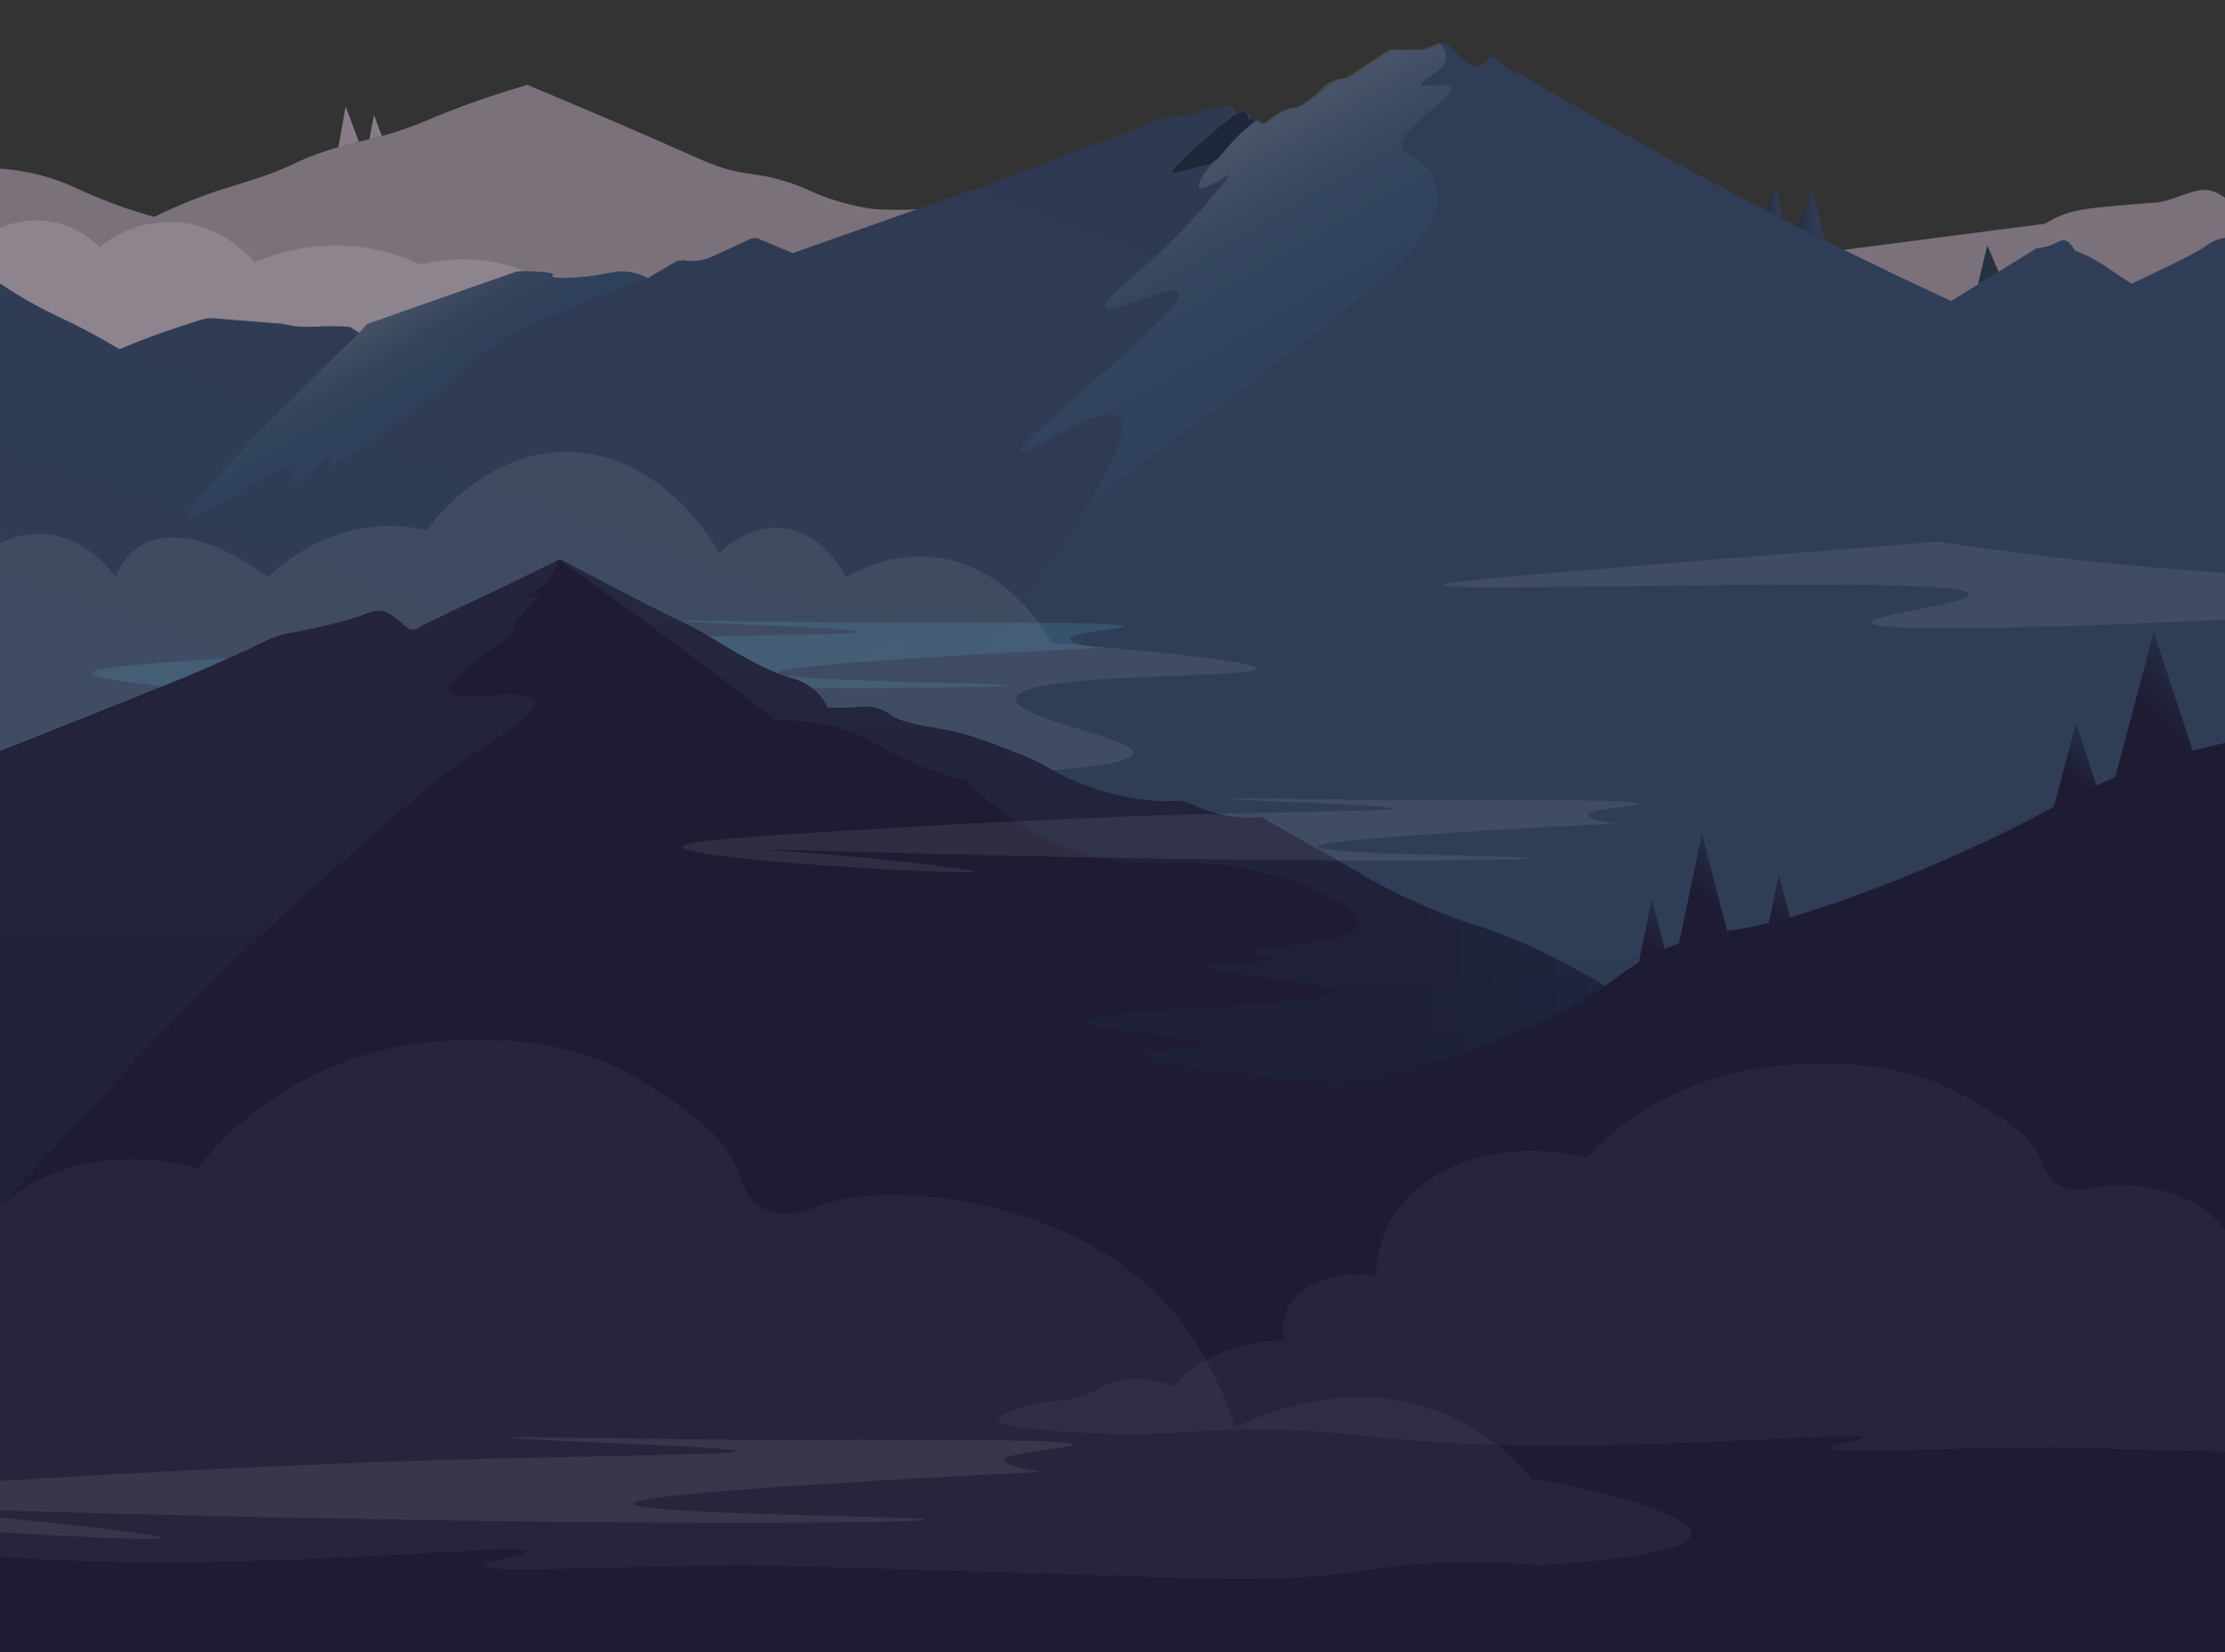 <svg id="Layer_1" data-name="Layer 1" xmlns="http://www.w3.org/2000/svg" xmlns:xlink="http://www.w3.org/1999/xlink" viewBox="0 0 838.94 622.94"><rect x="0" y="0" width="838.94" height="622.94" fill="#333333" stroke="none"/><defs><style>.cls-1,.cls-15{fill:#877c87;}.cls-1{opacity:0.85;}.cls-13,.cls-14,.cls-2{opacity:0.97;}.cls-2{fill:url(#linear-gradient);}.cls-16,.cls-24,.cls-3{fill:#fff;}.cls-12,.cls-3{opacity:0.14;}.cls-4{fill:url(#linear-gradient-2);}.cls-5{fill:url(#linear-gradient-3);}.cls-6{fill:url(#linear-gradient-4);}.cls-7{fill:url(#linear-gradient-5);}.cls-8{fill:url(#linear-gradient-6);}.cls-9{fill:url(#linear-gradient-7);}.cls-10{opacity:0.16;fill:url(#linear-gradient-8);}.cls-11{fill:#1e263a;}.cls-12{fill:url(#linear-gradient-9);}.cls-13{fill:url(#linear-gradient-10);}.cls-14{fill:url(#linear-gradient-11);}.cls-16{opacity:0.08;}.cls-17{fill:#4f9bb2;opacity:0.23;}.cls-18{fill:url(#linear-gradient-12);}.cls-19{opacity:0.15;fill:url(#linear-gradient-13);}.cls-20{opacity:0.1;fill:url(#linear-gradient-14);}.cls-21{fill:url(#linear-gradient-15);}.cls-22{fill:url(#linear-gradient-16);}.cls-23{fill:url(#linear-gradient-17);}.cls-24{opacity:0.04;}.cls-25{fill:#0b0a14;}</style><linearGradient id="linear-gradient" x1="7984.18" y1="706.9" x2="7991.16" y2="706.9" gradientTransform="matrix(-0.99, -0.16, -0.16, 0.99, 8748.52, 677.49)" gradientUnits="userSpaceOnUse"><stop offset="0" stop-color="#232e3f"/><stop offset="0.74" stop-color="#303d56"/></linearGradient><linearGradient id="linear-gradient-2" x1="418.94" y1="464.26" x2="418.94" y2="16.16" gradientUnits="userSpaceOnUse"><stop offset="0" stop-color="#232e3f"/><stop offset="0.24" stop-color="#303d56"/></linearGradient><linearGradient id="linear-gradient-3" x1="611.09" y1="367.94" x2="631.45" y2="347.57" gradientUnits="userSpaceOnUse"><stop offset="0.55" stop-color="#1e1b33"/><stop offset="1" stop-color="#232e45"/></linearGradient><linearGradient id="linear-gradient-4" x1="625.64" y1="353.76" x2="653.41" y2="325.99" xlink:href="#linear-gradient-3"/><linearGradient id="linear-gradient-5" x1="658.96" y1="358.71" x2="679.32" y2="338.35" xlink:href="#linear-gradient-3"/><linearGradient id="linear-gradient-6" x1="767.8" y1="309.81" x2="793.85" y2="283.76" xlink:href="#linear-gradient-3"/><linearGradient id="linear-gradient-7" x1="274.83" y1="-28.14" x2="103.74" y2="441.93" gradientUnits="userSpaceOnUse"><stop offset="0" stop-color="#2e3a52"/><stop offset="0.74" stop-color="#303d56"/></linearGradient><linearGradient id="linear-gradient-8" x1="492.04" y1="141.82" x2="445.63" y2="61.44" gradientUnits="userSpaceOnUse"><stop offset="0.21" stop-color="#335d7e"/><stop offset="0.63" stop-color="#567791"/><stop offset="1" stop-color="#d1d1d1"/></linearGradient><linearGradient id="linear-gradient-9" x1="160.59" y1="155.26" x2="140.65" y2="120.73" xlink:href="#linear-gradient-8"/><linearGradient id="linear-gradient-10" x1="677.8" y1="81.42" x2="688.01" y2="81.42" gradientTransform="matrix(1, 0, 0, 1, 0, 0)" xlink:href="#linear-gradient"/><linearGradient id="linear-gradient-11" x1="666.26" y1="76.4" x2="671.9" y2="76.4" gradientTransform="matrix(1, 0, 0, 1, 0, 0)" xlink:href="#linear-gradient"/><linearGradient id="linear-gradient-12" x1="-3.65" y1="356.74" x2="731.34" y2="356.74" gradientUnits="userSpaceOnUse"><stop offset="0.73" stop-color="#1e1b33"/><stop offset="0.86" stop-color="#20233b"/><stop offset="1" stop-color="#2b485e"/></linearGradient><linearGradient id="linear-gradient-13" x1="471.32" y1="462.41" x2="471.32" y2="210.74" gradientUnits="userSpaceOnUse"><stop offset="0.21" stop-color="#123251"/><stop offset="0.53" stop-color="#2c4c69"/><stop offset="1" stop-color="#567791"/></linearGradient><linearGradient id="linear-gradient-14" x1="103.97" y1="458.97" x2="103.97" y2="210.78" gradientUnits="userSpaceOnUse"><stop offset="0" stop-color="#335d7e"/><stop offset="1" stop-color="#5a7a93"/></linearGradient><linearGradient id="linear-gradient-15" x1="418.2" y1="279.77" x2="418.2" y2="512.89" gradientUnits="userSpaceOnUse"><stop offset="0" stop-color="#1e1c34"/><stop offset="1" stop-color="#1e1c34"/><stop offset="1" stop-color="#1e1d35"/><stop offset="1" stop-color="#1f1f37"/></linearGradient><linearGradient id="linear-gradient-16" x1="791.63" y1="289" x2="827.16" y2="253.48" xlink:href="#linear-gradient-3"/><linearGradient id="linear-gradient-17" x1="418.32" y1="452.77" x2="418.32" y2="1488.59" xlink:href="#linear-gradient-15"/></defs><title>layers-01</title><path class="cls-1" d="M-2.45,63.44a84.83,84.83,0,0,1,20.82,3.49c7.82,2.37,11.33,4.77,21.42,8.72a186.37,186.37,0,0,0,18.36,6.11A197.44,197.44,0,0,1,76.5,73.9c8.75-3.24,12.59-4,21.42-7,14-4.79,12.23-5.63,24.06-9.66,14.23-4.84,17.58-3.87,33.06-9.53,5.57-2,6.18-2.54,13.18-5.3,12.79-5,23.5-8.35,30.67-10.4,21.71,9.1,38.75,16.37,53,22.68,15,6.63,19.88,9.05,28.56,10.47,4.44,0.72,10.68,1.31,19,4.3,4.56,1.64,5.94,2.65,10.61,4.42a89.82,89.82,0,0,0,19,4.88c2.3,0.18,6,.4,10.61.35,7.66-.08,9.23-0.82,13.26,0,3,0.6,5.58,1.93,10.81,4.59,3.69,1.88,6.61,3.58,8.57,4.78l230.49,17.67L771,84.37a40.34,40.34,0,0,1,5.51-2.87c5.44-2.33,10.13-2.95,23.12-4.07,14.74-1.28,14.25-1,16.32-1.55,6.51-1.85,11.17-4.23,15.19-4.26,2.19,0,5.33.68,9.18,4.08v310l-844-32Z"/><path class="cls-2" d="M753.6,102.52l-4.3-10-3.53,14.75Z"/><path class="cls-3" d="M-2.65,87.35a33.71,33.71,0,0,1,18.77-4.18,34.25,34.25,0,0,1,21.44,10,42.26,42.26,0,0,1,28.12-9.47C83.72,84.52,94.35,97,96,99a75.5,75.5,0,0,1,62.53.72c6-1.49,23.38-4.9,42,3.57a62.3,62.3,0,0,1,20.54,15.18c31.31,2.1,51.19,4.43,51.2,7,0,5.22-83.52,7.24-83.79,14.56-0.21,5.86,62.87,10.88,62.64,15s-64.95,4.11-112.75,3.76c-57.36-.42-105.56-1.34-141-2.17V87.35Z"/><path class="cls-4" d="M-1.27,106a171.73,171.73,0,0,0,16.52,10c6.46,3.41,10.14,4.81,18.16,9.08,5.24,2.79,9.41,5.24,12.06,6.85,5.9-2.49,12.21-5,18.9-7.29q7.59-2.66,14.74-4.76l27.69,2.23a39.57,39.57,0,0,0,4.91.89c4.26,0.5,6.89.1,11.16,0a83.78,83.78,0,0,1,9.23.3l4.17,2.68,3.57-4,56.41-19.8c7.06,0.16,12.3.54,12.35,1.34,0,0.25-.48.38-0.45,0.6,0.12,0.83,7.58,1,15.93-.15,7.18-1,9.28-2.18,13.84-1.34a21.91,21.91,0,0,1,6.85,2.53l12.35-7.14a22.83,22.83,0,0,0,7.44.15c3.1-.46,5.18-1.44,8.78-3.13q3.53-1.65,11.76-5.44l14.29,6,40.93-14.44c50.23-17.69,51.15-17.92,57.45-20.54,10.15-4.22,20.61-7.66,30.81-11.76,7.15-2.87,11.4-4.73,16.08-5.06a31.35,31.35,0,0,0,9.08-1.64c1.58-.56,1.82-0.8,3.27-1.19,0.59-.16,7.41-1.93,8.93.6a2.78,2.78,0,0,1,.15,2.23c3.25-1.61,4.56-1.56,5.06-1s0.06,1.45.74,2.08,1.59,0.1,3,.45a5,5,0,0,1,2.53,1.64,22.84,22.84,0,0,1,9.13-5.9c1.63-.55,1.63-0.32,3.18-0.79,7.55-2.3,8.93-8.08,16.27-10.32a17.53,17.53,0,0,1,3-.63L525,18.75h12.5a14.54,14.54,0,0,0,3.18-1c1.88-.83,2.23-1.47,3.18-1.59,1.85-.23,3.32,1.87,5,3.57a24.38,24.38,0,0,0,8.34,5.56A8.87,8.87,0,0,0,560,23.72c1.48-1.26,1.53-2.18,2.38-2.38,1.36-.32,2.47,1.73,4.76,3.57a15.82,15.82,0,0,0,6.15,3q5.53,3.29,11.11,6.55,75.76,44.28,151.35,79L768,93.54a18.21,18.21,0,0,0,5.92-1.35c2.12-.89,3-1.75,4.37-1.59,1.12,0.14,2.54,1,4,3.83a53.8,53.8,0,0,1,9.89,4.9c1.68,1.07,3.07,2.09,7.14,4.76,1.86,1.22,3.4,2.2,4.4,2.84,18.44-8.59,25.8-12.51,27.95-14.15a15.6,15.6,0,0,1,3.37-2,16.32,16.32,0,0,1,5.38-1.28V462.76l-843,1.5Z"/><polygon class="cls-5" points="629.93 366.23 615.85 372.69 622.89 339.01 629.93 366.23"/><polygon class="cls-6" points="651.33 351.44 632.12 360.24 641.72 314.31 651.33 351.44"/><polygon class="cls-7" points="677.79 357.01 663.72 363.46 670.75 329.78 677.79 357.01"/><polygon class="cls-8" points="793.74 305.96 771.85 313.85 782.79 272.71 793.74 305.96"/><path class="cls-9" d="M-2.65,106.18a171.72,171.72,0,0,0,16.52,10C20.33,119.57,24,121,32,125.23c5.24,2.79,9.41,5.24,12.06,6.85,5.9-2.49,12.21-5,18.9-7.29q7.59-2.66,14.74-4.76l27.69,2.23a39.58,39.58,0,0,0,4.91.89c4.26,0.5,6.89.1,11.16,0a83.78,83.78,0,0,1,9.23.3l4.17,2.68,3.57-4,56.41-19.8c7.06,0.16,12.3.54,12.35,1.34,0,0.25-.48.38-0.45,0.6,0.12,0.83,7.58,1,15.93-.15,7.18-1,9.28-2.18,13.84-1.34a21.91,21.91,0,0,1,6.85,2.53l12.35-7.14a22.83,22.83,0,0,0,7.44.15c3.1-.46,5.18-1.44,8.78-3.13q3.53-1.65,11.76-5.44l14.29,6,40.93-14.44C389.18,63.63,390.1,63.4,396.4,60.78,406.55,56.56,417,53.12,427.21,49c7.15-2.87,11.4-4.73,16.08-5.06a31.35,31.35,0,0,0,9.08-1.64c1.58-.56,1.82-0.8,3.27-1.19,0.59-.16,7.41-1.93,8.93.6a2.78,2.78,0,0,1,.15,2.23c3.25-1.61,4.56-1.56,5.06-1s0.06,1.45.74,2.08,1.59,0.1,3,.45A5,5,0,0,1,476,47.09a19,19,0,0,0-5.69,1.6c-3.88,1.79-6.11,4.47-9.5,9-6.56,8.75-9.84,13.13-9,14,1.38,1.43,10.59-6.51,11.5-5.5,1.1,1.23-10.47,15.07-26,29-12.41,11.13-20.73,16.37-19.67,18.5,1.69,3.39,24.21-7.29,26.67-3.33,4.41,7.1-59.39,54.12-56.67,58,1.74,2.48,27.91-16.55,34-10.67,4.61,4.45-4.45,21-11.33,32.67-33.42,56.57-77.24,99.51-81,96.33-1.37-1.16,4-7.3,8-24,2.64-11,4.43-18.44,2-20-7.5-4.82-53,47.88-79.67,79-10.52,12.27-28.38,33.52-32.33,31s9.76-24.23,4.1-29.42c-7.34-6.74-41.48,19.55-49.5,25.5C150.22,372.32,95.88,398-2.65,403.21v-297Z"/><path class="cls-10" d="M411.34,188.42c59.76-42.51,102.89-76.21,117.09-90.1,2.22-2.17,15.53-15.45,13.5-26.59a20.77,20.77,0,0,0-2.78-7.14c-4.08-6.05-9.45-5.45-10.52-8.63C526.3,49,548.88,36.63,547.08,33c-1.09-2.2-10.45.55-11-1.19s8.84-4.7,9.23-10.12c0.16-2.27-1.32-4.25-2.58-5.56l-6.35,2.58h-12.5L507.79,29.22l-3,.63a13.59,13.59,0,0,0-3.57,1.39c-1.85,1-2.71,2.12-4.76,4a52.1,52.1,0,0,1-4.17,3.37,10.49,10.49,0,0,1-3.37,1.79c-1.59.49-2.35,0.28-4,.79a13.64,13.64,0,0,0-3.37,1.79,56.2,56.2,0,0,0-5.36,3.92l-2.53-1.64c-1.31,1-3.13,2.43-5.21,4.27-9.06,8-17.88,19.18-16.27,21,0.63,0.73,3.14.34,11.51-4.76a238.92,238.92,0,0,1-22.62,25.8c-14,13.87-25.57,21.82-24.21,24.21,1.86,3.28,25.09-9.06,27.39-5.56,4.08,6.23-62.19,56.24-59.54,59.94,1.75,2.44,30.92-19.26,37.31-13.1C426.2,161.06,419.18,175.29,411.34,188.42Z"/><path class="cls-11" d="M473.7,45.23a6.39,6.39,0,0,0-1-.12,6.3,6.3,0,0,1-1.34-.07,2.73,2.73,0,0,1-.65-0.25,1.88,1.88,0,0,1-.3-0.67c-0.08-.35,0-0.53-0.1-0.84A1.43,1.43,0,0,0,470,42.7a2.7,2.7,0,0,0-.65-0.25,3.4,3.4,0,0,0-1.93.2,13,13,0,0,0-2.48,1.09c-5.79,4.61-10.44,8.63-13.79,11.61-7.83,7-9.35,9-8.93,9.63,0.25,0.38,1.12.14,5.46-1,8-2.09,8-2,8.53-2.28,3.4-1.56,4.17-3.51,8.24-7.94A75.75,75.75,0,0,1,473.7,45.23Z"/><path class="cls-12" d="M243.59,105.07a21.57,21.57,0,0,0-6.85-2.53,15,15,0,0,0-2.73-.35c-2.28-.08-3.69.41-6.75,1-1,.19-2.5.46-4.37,0.69-2.35.18-4.36,0.31-6,.4-2.71.15-2.06,0.08-4,.2a24,24,0,0,1-2.68.1A14,14,0,0,1,207,104a0.77,0.77,0,0,0,.55-0.55q-0.09-1.15-12.45-1.39l-56.41,19.8-3.57,4c-31.87,30.93-66.43,65.65-63.71,68.77,2.56,2.92,37.57-22.51,40.49-18.75,1.09,1.41-3,6.11-2.08,6.85,1.57,1.33,15.52-13,16.37-12.21,0.46,0.43-3.58,4.64-3,5.36,1.3,1.54,23.49-13.22,45.25-31.16,8.94-7.37,13.79-12,23.52-17.66,6.73-3.94,12.29-6.35,21.73-10.42C221,113.54,231.1,109.41,243.59,105.07Z"/><path class="cls-13" d="M677.8,85.5l5.54-13.6,4.68,19Z"/><polygon class="cls-14" points="666.26 79.48 669.74 70.24 671.9 82.56 666.26 79.48"/><path class="cls-15" d="M135.31,53.45l-5-13.35-2.7,15.37q1.82-.51,3.69-1Q133.32,53.94,135.31,53.45Z"/><path class="cls-15" d="M144,51.32l-3-8-1.72,9.23,2.36-.57Q142.86,51.64,144,51.32Z"/><path class="cls-16" d="M-3.65,207c3.21-2.13,12-7.27,23.46-5.3,13.37,2.29,21.54,12.73,23.85,15.9a26.34,26.34,0,0,1,4.77-8c10.69-11.93,31.45-8,52.48,8a73.08,73.08,0,0,1,25.9-15.9,61.48,61.48,0,0,1,34.08-1.77c2.64-3.63,25.06-33.44,59.29-29.16,31.31,3.92,48.5,33.35,51.11,38,1.42-1.51,12.87-13.23,27.94-8.84,12,3.51,18.35,15,19.76,17.67,4.47-2.64,25.78-14.46,49.75-2.65,15.22,7.5,24.15,20.9,27.94,27.39,55.83,4.64,77.06,7.71,77,9.72-0.1,4.12-90,1-90.64,11.49-0.49,7.46,44.49,14.55,44.3,20.32-0.41,12.61-216.1,11.27-430.73,7.07Z"/><path class="cls-17" d="M414.24,244.27c-8.42-1.37-10.82-2.5-10.8-3.38,0-2.55,20.3-3.58,20.26-4.73-0.06-1.69-44.27-1.38-70.23-1.35-58.3.06-95.88-1.29-95.89-.68,0,0.82,66.2,2.48,66.18,4.05,0,1.13-34.43,1-91.84,2.7-3.93.12-53.17,1.64-115.48,5.4-54.46,3.29-81.69,5-81.71,7.43-0.06,5.41,118.71,11.79,118.85,10.13,0.07-.81-28.29-4.14-49.3-6.08-21.78-2-34.45-2.41-34.44-2.7,0-.77,91.91,3,202.59,4.05,65.08,0.63,107.37.05,107.37-.68,0-1-86.37-1.44-86.44-4.73C293.32,252.19,312.09,249.43,414.24,244.27Z"/><path class="cls-18" d="M731.34,462.41Q570.87,466.77,410.6,475,203.3,485.62-3.65,502.69L-3,284.36c2.85-1.12,36.06-14.18,60.33-24C68.9,255.68,75.35,253,82,250l12-5.33c5-2.4,7.24-3.7,11.33-5,3.54-1.12,4-.84,9.33-2,8.9-2,16.58-3.63,24.17-6.5a9.17,9.17,0,0,1,5.17-.83c2.77,0.5,5.32,2.68,7.83,4.83,1.61,1.38,2.24,2.13,3.5,2.25,1.47,0.14,2.51-.7,4.25-1.75,2-1.2,4.2-1.93,6.25-3,3.85-2,7.16-3.43,16.25-7.75,5.59-2.66,14.52-7,29.21-14.16C230.17,221,245.4,228.66,256,233.85c14.48,7,27.55,17.46,43,22a20.81,20.81,0,0,1,8.74,4.9A19.8,19.8,0,0,1,312,266.7a73.08,73.08,0,0,0,10.14,0c3-.22,4.76-0.54,7.34,0a17.1,17.1,0,0,1,6.29,2.79c5.37,3.62,12.57,4,20.62,5.6,9.66,1.86,16.44,4.56,28.65,9.43,9.87,3.94,12,6.83,23.42,11.18A93.3,93.3,0,0,0,422,299.9a84.56,84.56,0,0,0,14.33,2.1c6.83,0.37,7.73-.49,11.53.69,3,1,4.26,2.06,9.09,3.5a53,53,0,0,0,5.94,1.4,46.53,46.53,0,0,0,12.58.35c5.25,3,13.12,7.44,22.72,12.93,16.34,9.34,18.77,10.82,22.71,12.93a225.82,225.82,0,0,0,38.8,16.08C597.34,362.52,640.64,394,681,423.27c6.82,5,13.73,10.16,13.73,10.16C709.57,444.59,721.91,454.56,731.34,462.41Z"/><path class="cls-19" d="M211.31,210.78c-0.69,1.07,28.18,19.77,69.43,51.72q5.86,4.54,11.65,9.09c16.54-.37,27.67,3.45,34.95,7.22,5,2.6,10.51,6.38,20.5,10.25A112.44,112.44,0,0,0,364,294c18.3,18.41,35.33,25.57,47.69,28.66,24.65,6.16,39.37-1.67,70.36,7.92,13.72,4.25,31.64,12.22,30.75,17.71-1.26,7.8-40.21,8-40.07,10.72,0.06,1.16,7.47,1.5,7.46,2.33,0,1.54-25.52,1.53-25.63,3.26-0.15,2.45,49,5.8,48.93,9.32-0.06,4.9-95,6.46-95.06,11.18,0,3.34,47.21,6.51,47.06,8.85-0.11,1.75-26.35,1-26.56,3.73-0.09,1.19,4.8,2.47,6.06,2.8,21,5.39,51.47,6.55,56.85,7,14.13,1.15,33.39,11.85,55,55H731.34c-46.86-37-84.18-64-104.24-77.47,0,0-21.18-14.21-42.25-24.5-9.36-4.57-17.72-7.87-18.37-8.12-7.9-3.1-10.64-3.67-17.37-6.12a223.7,223.7,0,0,1-27-12.12s-12.28-6.25-27.25-15.37c-3.69-2.25-7.48-4.31-11.12-6.62-0.19-.12-1.46-0.93-3.25-1.87a19.53,19.53,0,0,0-4.87-2.12,23.17,23.17,0,0,0-5.25-.12c-3.4.11-3.76,0.26-5.12,0.25a23.25,23.25,0,0,1-7.46-1.5c-5.93-1.86-6.4-3.11-10.33-4.08-2.51-.62-2.48-0.15-8.58-0.5a96.94,96.94,0,0,1-17-2.33c-0.55-.13-2.73-0.66-5.92-1.67-7.83-2.47-12.9-5-20.58-8.67-9.62-4.55-14.68-6.93-21.83-9.67a82.81,82.81,0,0,0-14-4.33c-1.44-.29-5.17-1-9.75-1.67-5.94-.87-8-0.92-11-2.5-1.81-1-2.11-1.49-4.58-2.67a20.27,20.27,0,0,0-6.75-2.17c-0.82-.09-0.29,0-5.75.33-10.34.57-6.44-.19-7.67,0a2.78,2.78,0,0,1-2-.25c-0.65-.43-0.52-0.94-1.25-2.08a23.78,23.78,0,0,0-2.08-2.33c-0.73-.85-1.18-1.46-1.33-1.67-1.89-2.44-8.36-4.58-11.83-5.83-5-1.8-8.56-3.5-9.42-3.92-2-1-3.84-2-7.5-4-1.73-1-4.26-2.37-9.08-5.17-4.42-2.56-7.65-4.48-8.25-4.83-8.78-5.19-17.08-8.85-28.25-14.5C217.3,214.24,211.62,210.3,211.31,210.78Z"/><path class="cls-20" d="M-3.37,284.87c6.6-2.62,16.43-6.54,28.39-11.35C45.6,265.24,56.14,261,68.68,255.69c8.38-3.55,20.43-8.73,35-15.33,1.35-.36,3.37-0.89,5.83-1.5,6-1.48,7-1.53,11.28-2.56,11.26-2.72,16.89-4.08,19-5.24a6.32,6.32,0,0,1,3.34-.86,6.65,6.65,0,0,1,2.77.86,29.77,29.77,0,0,1,5.39,3.64c0.92,0.71,2.3,1.76,4,3l55.92-26.91-4.54,8.74c-0.87.64-2.22,1.58-3.93,2.62-2.59,1.57-4.13,2.23-4,2.62s0.82,0.43,4.11,0l-9.44,10.92,0.44,3.23a156.12,156.12,0,0,0-19,14.15c-5.38,4.67-6.26,6.06-5.94,7.16,1.56,5.46,30.58-1.64,32.76,4.11,1.78,4.68-15.47,14.78-29.76,24.49-8.57,5.82-25,20.35-57.78,49.39C67.9,379.18,12.72,440.84-3.37,459V284.87Z"/><path class="cls-21" d="M840.42,279.77q-0.59,91.32-1.18,182.64h-0.11l-290,17.36L-4,512.89q0-8.91,0-17.83,5.1-2.1,10.42-4.21,8.09-3.21,16.68-6.44c13.23-5,27.34-9.91,42.27-14.72,8.49-2.74,17.37-5.58,26.68-8.44,10.51-3.23,21.56-6.47,33.21-9.59a647.8,647.8,0,0,1,121.11-21c52-3.88,65,1.76,105.55.49,10.1-.32,21.9-1.06,36.45-2.49a986.45,986.45,0,0,0,103-16c18.44-3.92,34.08-7.83,46-11,0,0,40.12-11.16,67.85-30,1.42-1,2.81-2,4.15-3a90.8,90.8,0,0,1,21-12,92.3,92.3,0,0,1,23-6c26.94-3.72,75-23.2,104.57-37.92,21.7-10.79,36-20.29,64.5-28.5C829.9,282.11,836.18,280.67,840.42,279.77Z"/><polygon class="cls-22" points="827.01 283.76 797.15 294.52 812.08 238.4 827.01 283.76"/><path class="cls-23" d="M839.91,452.77V1488.59H-1.87Q-2,1408.45-2.1,1328.3q0-34.26-.09-68.51l0-19.75q-0.11-72.22-.2-144.47,0-6.09,0-12.18,0-7,0-14,0-8.64,0-17.3a0.88,0.88,0,0,1,0-.23q0-6.11,0-12.23v-2.72c0-1.64,0-3.28,0-4.93,0-1.93,0-3.87,0-5.81v-3q0-3.77,0-7.55v-2.8c0-.67,0-1.34,0-2,0-5.19,0-10.37,0-15.57,0-1.93,0-3.86,0-5.8V989q0-3.06,0-6.12v-1.06q0-4.35,0-8.71a4.17,4.17,0,0,1,0-.5c0-1,0-2,0-3,0-1.52,0-3,0-4.56,0-3.87,0-7.74,0-11.62V952.9q0-6.45,0-12.92c0-3.71,0-7.42,0-11.13q0-13.84,0-27.69v-3.39c0-2,0-3.93,0-5.89v-2.39q0-14.88,0-29.77l0-17.11v-4.8c0-.3,0-0.61,0-0.91q0-12.58,0-25.18V798.54q0-16,0-32v-6.75c0-.53,0-1.07,0-1.6v-3.93c0-3.61,0-7.21,0-10.82q0-7.89,0-15.78v-2.08c0-3.76,0-7.52,0-11.28v-2.86c0-1,0-1.89,0-2.84v-3.09q0-6.9,0-13.8l0-10.74q0-4.83,0-9.68V657.79l0-18.13q-0.07-48.3-.14-96.58,0-14.93,0-29.87c0-2.12,0-4.23,0-6.36V504c0-2.4,0-4.79,0-7.19h0l27.09-1.42,385-20.1,112.61-5.88,210.57-11q51.84-2.69,103.67-5.41Z"/><path class="cls-16" d="M608.86,310.49c-7.79-1.27-10-2.31-10-3.13,0-2.36,18.8-3.32,18.76-4.38-0.06-1.57-41-1.27-65-1.25-54,.05-88.79-1.2-88.8-0.63,0,0.76,61.3,2.3,61.29,3.75,0,1-31.88.9-85,2.5-3.64.11-49.24,1.52-106.94,5-50.43,3-75.64,4.61-75.67,6.88-0.05,5,109.93,10.92,110.06,9.38,0.06-.75-26.2-3.83-45.65-5.63-20.17-1.86-31.9-2.24-31.89-2.5,0-.72,85.11,2.76,187.61,3.75,60.27,0.58,99.42,0,99.43-.63,0-1-80-1.33-80-4.38C496.89,317.82,514.27,315.27,608.86,310.49Z"/><path class="cls-16" d="M840.42,233.63c-91,4.06-134.59,4.28-134.67,1-0.07-3,36.83-7,36.76-10.53-0.16-8.07-198.32-.06-198.36-3.51,0-1.22,24.79-3.36,84.28-8.19,43.12-3.5,78.59-6.3,102.67-8.19,26.05,4,62.51,8.81,106.47,11.7l2.85,0.18v17.55Z"/><path class="cls-24" d="M839.13,464.24v83.07c-39-1-58.9-1.52-71.68-1.45-41.12.21-77.71,2.13-78,0-0.18-1.3,13.15-2.67,13-3.83s-15.67-.37-39.14.74c-37.38,1.77-95,4.1-142.86-.74-11.85-1.2-25.83-3.11-47-3.07-22.53.05-31.57,2.27-57,1.54-4.36-.13-39.6-1.23-40-5.37-0.21-2.11,8.73-4.49,12-5.36,8.35-2.22,10.66-1,18-3,8.42-2.28,8.61-4.77,15-6.23,4.37-1,11.18-1.41,21.11,2.06a46,46,0,0,1,14.89-11.25,63.07,63.07,0,0,1,27.11-6,17.17,17.17,0,0,1,3.89-16.24c6.35-7,18.56-10.18,30.6-7.9a30.25,30.25,0,0,1,.25-5.79,40.21,40.21,0,0,1,1.38-6.57C523,461,528.55,451,541.45,443.19c25.35-15.26,55.37-7.24,57.1-6.75,5-5.56,24.29-25.89,60.9-33.09,2.55-.5,47.79-8.91,80,9.19,14.91,8.38,25.41,14.28,30,24.52,1.39,3.1,3.09,8.5,9,10.73,5.26,2,10.07-.08,16-0.77,14.33-1.66,29.71,3.59,38,10a28.82,28.82,0,0,1,2.47,2.12A27.14,27.14,0,0,1,839.13,464.24Z"/><path class="cls-24" d="M580,557.65c8.29,1.65,58.53,11.82,57.88,20.61-0.63,8.52-48.78,11.38-57.88,11.88-8.56-.86-16-1.15-22-1.23-4.68-.06-9.76,0-15.54.32a283.37,283.37,0,0,0-29.78,3.14c-32.22,4.83-59.62,2.62-147.72,0-49.12-1.45-73.69-2.18-89.35-2.09-49,.28-92.57,2.92-92.92,0-0.21-1.77,15.66-3.66,15.49-5.25C197.75,580.82,86.67,594.3-4,586.5q0-10.21,0-20.43V547.21q-0.05-28.83-.1-57.66,0-8.91,0-17.83c0-1.27,0-2.53,0-3.8h0c0-.57,0-1.14,0-1.71,0-1.43,0-2.86,0-4.29h0c0-1,0-2,0-3a63.43,63.43,0,0,1,10.61-9.17c30.2-20.89,66-9.9,68-9.24,5.9-7.62,28.94-35.44,72.55-45.3,3-.69,56.93-12.2,95.31,12.58,17.77,11.48,30.27,19.55,35.74,33.57a52.68,52.68,0,0,0,3.31,7.74,19,19,0,0,0,1.75,2.58,14.57,14.57,0,0,0,5.65,4.36c8.07,3.5,16.52,0,19.06-1,10.29-4.43,29.3-5.91,50.61-2.84,26.05,3.75,55.52,14.3,76.57,34.6,6.49,6.26,15.33,16.47,23.22,32.7a156,156,0,0,1,7.55,18.6c8.65-4.22,49.58-23,88.41-.33a91.19,91.19,0,0,1,24.16,20.78C578.68,558.3,579.25,558,580,557.65Z"/><path class="cls-16" d="M-3.82,569.38c46.12,1.26,126.25,3.52,216.14,4.39,82.68,0.8,136.41.07,136.42-.86,0-1.32-109.73-1.83-109.82-6,0-1.95,23.8-5.45,153.58-12-10.69-1.74-13.74-3.17-13.73-4.29,0-3.24,25.74-4.55,25.74-6-0.08-2.15-56.25-1.75-89.23-1.72-74.08.07-121.82-1.64-121.84-.86,0,1,84.11,3.15,84.09,5.15,0,1.44-43.75,1.23-116.69,3.43-5,.15-67.55,2.09-146.72,6.87l-18,1.08,0,10.83v2.45l2.49,0.22c26.66,2.47,62.63,6.68,62.63,7.73s-31.17-.2-65.11-2.37v-8Z"/><path class="cls-25" d="M781.79,547.38l0,0.73A1.47,1.47,0,0,1,781.79,547.38Z"/></svg>